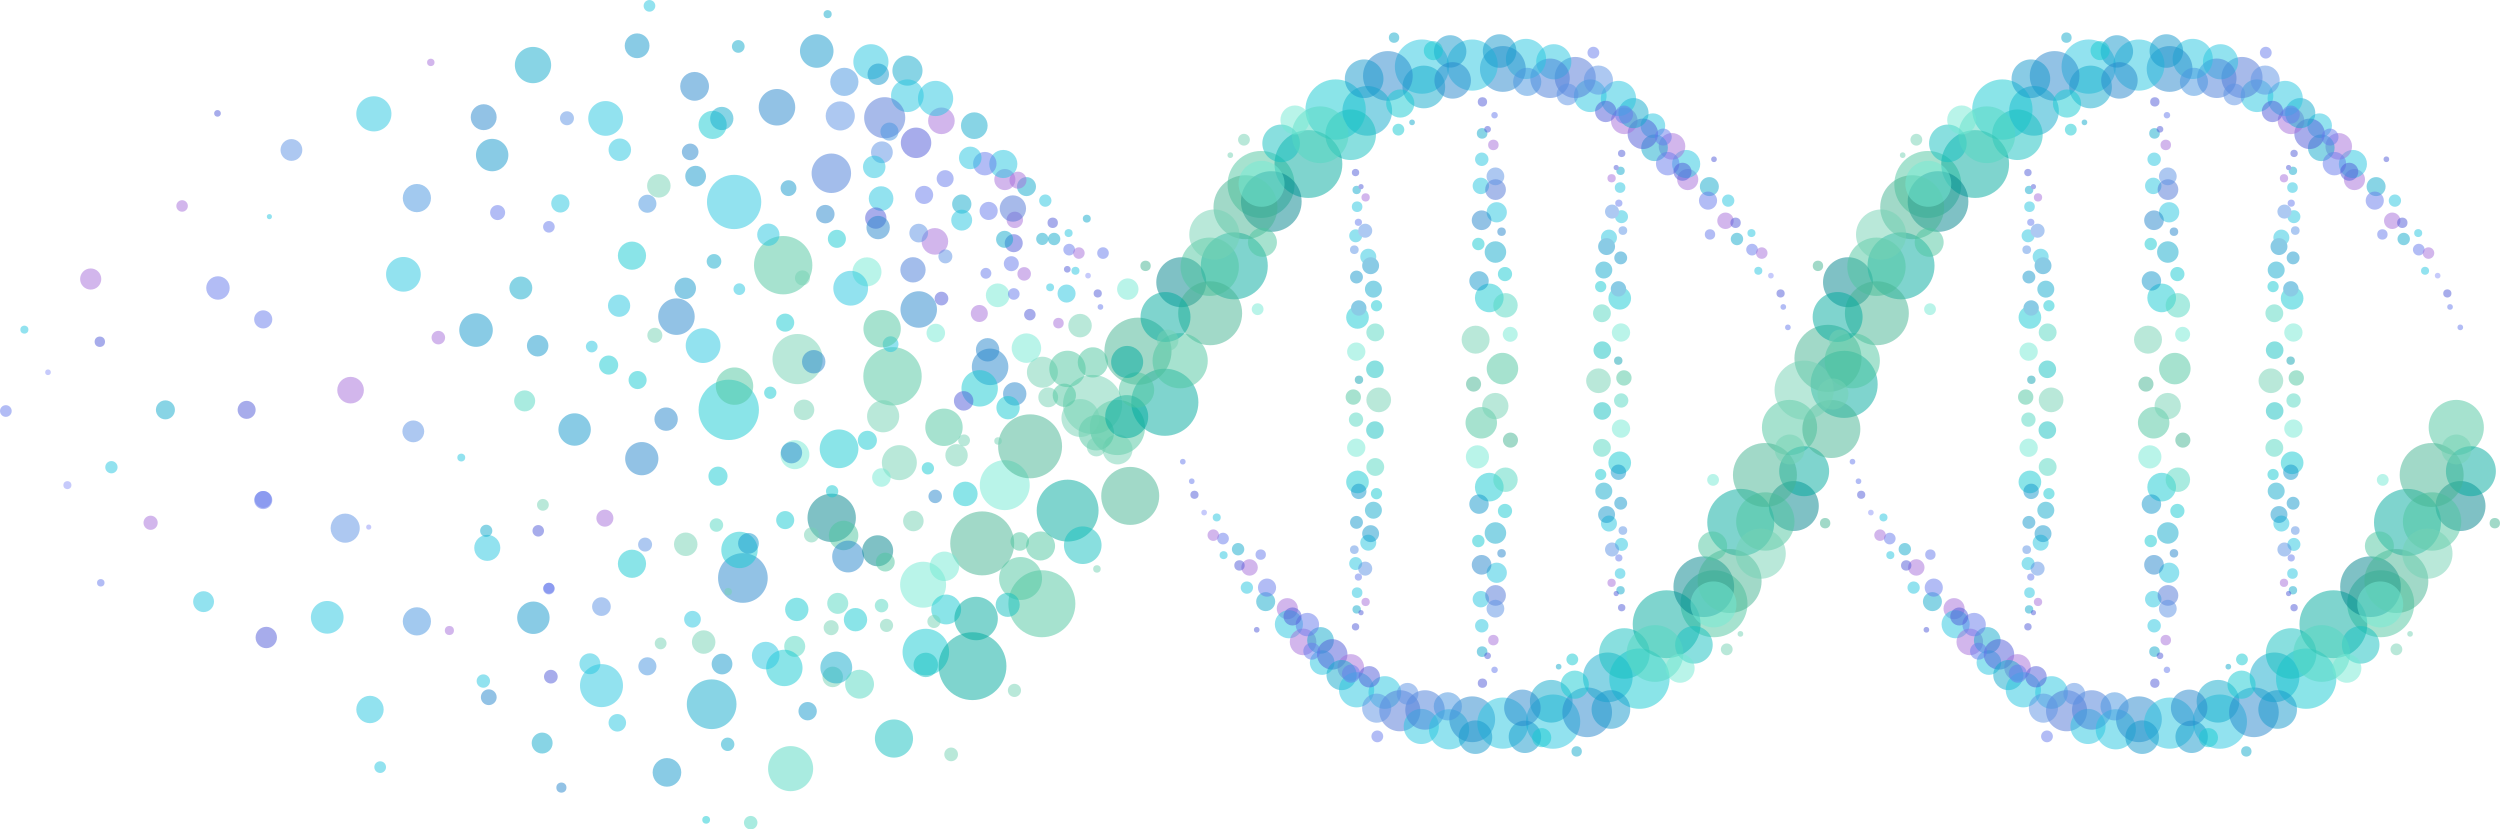 <svg id="Layer_1" data-name="Layer 1" xmlns="http://www.w3.org/2000/svg" viewBox="0 0 914.64 303.45"><defs><style>.cls-1,.cls-33{fill:#a66edb;}.cls-1,.cls-10,.cls-11,.cls-12,.cls-13,.cls-14,.cls-15,.cls-16,.cls-17,.cls-18,.cls-19,.cls-2,.cls-20,.cls-21,.cls-22,.cls-3,.cls-4,.cls-5,.cls-6,.cls-7,.cls-8,.cls-9{opacity:0.5;}.cls-1,.cls-10,.cls-11,.cls-12,.cls-13,.cls-14,.cls-15,.cls-16,.cls-17,.cls-18,.cls-19,.cls-2,.cls-20,.cls-21,.cls-3,.cls-4,.cls-5,.cls-6,.cls-7,.cls-8,.cls-9{isolation:isolate;}.cls-2,.cls-25{fill:#27c6e0;}.cls-26,.cls-3{fill:#12aacd;}.cls-24,.cls-4{fill:#505bd8;}.cls-5{fill:#5177d6;}.cls-6{fill:#487cd8;}.cls-7{fill:#2786cc;}.cls-27,.cls-8{fill:#16cad3;}.cls-28,.cls-9{fill:#14c1c1;}.cls-10{fill:#4fc7a1;}.cls-11{fill:#00aa9e;}.cls-12{fill:#00858d;}.cls-13{fill:#44b592;}.cls-14,.cls-34{fill:#75ead4;}.cls-15{fill:#75d3b4;}.cls-16,.cls-29{fill:#55d8c2;}.cls-17,.cls-30{fill:#1598cc;}.cls-18{fill:#4694e0;}.cls-19,.cls-31{fill:#5c93e5;}.cls-20,.cls-32{fill:#667aed;}.cls-21{fill:#8f96f9;}.cls-23{fill:#12a3b2;}</style></defs><title>GenePeeks_DNA-1</title><circle class="cls-1" cx="617.46" cy="65.69" r="3.87"/><circle class="cls-2" cx="616.89" cy="60" r="5.15"/><circle class="cls-1" cx="611.71" cy="53.54" r="4.87"/><circle class="cls-3" cx="605.32" cy="54.07" r="4.88"/><circle class="cls-2" cx="604.72" cy="45.98" r="4.51"/><circle class="cls-4" cx="601.04" cy="48.96" r="5.57"/><circle class="cls-1" cx="594.25" cy="44.2" r="4.87"/><circle class="cls-3" cx="597.63" cy="41.39" r="5.51"/><circle class="cls-2" cx="592.12" cy="36.02" r="6.44"/><circle class="cls-2" cx="581.8" cy="35.02" r="5.98"/><circle class="cls-5" cx="576.31" cy="28.35" r="7.52"/><circle class="cls-2" cx="568.46" cy="22.6" r="6.43"/><circle class="cls-6" cx="567.09" cy="28.64" r="7.22"/><circle class="cls-2" cx="558.29" cy="21.56" r="7.35"/><circle class="cls-7" cx="549.83" cy="25.23" r="8.38"/><circle class="cls-2" cx="538.59" cy="23.81" r="9.36"/><circle class="cls-2" cx="520.24" cy="24.37" r="9.93"/><circle class="cls-3" cx="520.91" cy="31.82" r="7.81"/><circle class="cls-7" cx="507.76" cy="27.78" r="9.09"/><circle class="cls-3" cx="500.22" cy="40.56" r="9.09"/><circle class="cls-8" cx="488.64" cy="40.09" r="11.04"/><circle class="cls-9" cx="494.15" cy="49.3" r="9.25"/><circle class="cls-10" cx="461.37" cy="67.49" r="12.26"/><circle class="cls-11" cx="478.69" cy="60.01" r="12.41"/><circle class="cls-12" cx="465.11" cy="73.73" r="11.1"/><circle class="cls-12" cx="432.17" cy="103.25" r="9.14"/><circle class="cls-11" cx="451.57" cy="97.26" r="12.26"/><circle class="cls-10" cx="442.58" cy="97.59" r="10.68"/><circle class="cls-13" cx="442.74" cy="114.6" r="11.7"/><circle class="cls-13" cx="455.66" cy="75.81" r="11.7"/><circle class="cls-10" cx="461.86" cy="88.64" r="5.31"/><circle class="cls-14" cx="461.55" cy="67.25" r="8.41"/><circle class="cls-15" cx="444.28" cy="85.82" r="9.18"/><circle class="cls-9" cx="468.71" cy="52.45" r="6.88"/><circle class="cls-16" cx="482.97" cy="49.3" r="10.38"/><circle class="cls-14" cx="473.76" cy="43.89" r="5.31"/><circle class="cls-17" cx="499.08" cy="28.81" r="7.07"/><circle class="cls-8" cx="512.29" cy="37.87" r="5.16"/><circle class="cls-17" cx="530.55" cy="18.81" r="5.93"/><circle class="cls-7" cx="531.47" cy="29.41" r="6.68"/><circle class="cls-8" cx="524.4" cy="18.51" r="3.5"/><circle class="cls-17" cx="548.64" cy="18.67" r="6.14"/><circle class="cls-18" cx="558.74" cy="29.95" r="5.16"/><circle class="cls-19" cx="573.5" cy="34.54" r="3.99"/><circle class="cls-19" cx="584.78" cy="29.3" r="5.33"/><circle class="cls-4" cx="587.47" cy="40.77" r="3.91"/><circle class="cls-20" cx="594.15" cy="41.92" r="3.32"/><circle class="cls-20" cx="608.51" cy="50.14" r="3.11"/><circle class="cls-20" cx="610.13" cy="59.87" r="4.29"/><circle class="cls-4" cx="615.56" cy="62.84" r="3.3"/><circle class="cls-3" cx="625.38" cy="68.27" r="3.48"/><circle class="cls-20" cx="624.89" cy="73.4" r="3.32"/><circle class="cls-2" cx="632.27" cy="73.4" r="2.25"/><circle class="cls-1" cx="631.28" cy="80.77" r="3.01"/><circle class="cls-4" cx="634.97" cy="81.51" r="1.9"/><circle class="cls-3" cx="635.48" cy="87.44" r="2.27"/><circle class="cls-2" cx="640.78" cy="85.27" r="1.47"/><circle class="cls-20" cx="641" cy="91.33" r="2.14"/><circle class="cls-1" cx="644.55" cy="92.59" r="2.11"/><circle class="cls-2" cx="643.29" cy="99.07" r="1.47"/><circle class="cls-21" cx="647.9" cy="100.85" r="1.04"/><circle class="cls-4" cx="651.44" cy="107.36" r="1.5"/><circle class="cls-20" cx="652.43" cy="112.3" r="1.04"/><circle class="cls-1" cx="470.98" cy="222.69" r="3.87"/><circle class="cls-2" cx="471.55" cy="228.38" r="5.15"/><circle class="cls-1" cx="476.74" cy="234.84" r="4.87"/><circle class="cls-3" cx="483.12" cy="234.3" r="4.88"/><circle class="cls-2" cx="483.72" cy="242.4" r="4.51"/><circle class="cls-4" cx="487.4" cy="239.41" r="5.57"/><circle class="cls-1" cx="494.19" cy="244.18" r="4.87"/><circle class="cls-3" cx="490.82" cy="246.98" r="5.51"/><circle class="cls-2" cx="496.32" cy="252.36" r="6.44"/><circle class="cls-2" cx="506.65" cy="253.36" r="5.98"/><circle class="cls-5" cx="512.13" cy="260.03" r="7.52"/><circle class="cls-2" cx="519.98" cy="265.78" r="6.43"/><circle class="cls-6" cx="521.35" cy="259.74" r="7.22"/><circle class="cls-2" cx="530.15" cy="266.82" r="7.35"/><circle class="cls-7" cx="538.62" cy="263.15" r="8.38"/><circle class="cls-2" cx="549.85" cy="264.56" r="9.36"/><circle class="cls-2" cx="568.21" cy="264.01" r="9.93"/><circle class="cls-3" cx="567.53" cy="256.56" r="7.81"/><circle class="cls-7" cx="580.68" cy="260.6" r="9.09"/><circle class="cls-3" cx="588.22" cy="247.81" r="9.09"/><circle class="cls-8" cx="599.8" cy="248.29" r="11.04"/><circle class="cls-9" cx="594.29" cy="239.08" r="9.25"/><circle class="cls-10" cx="627.07" cy="220.88" r="12.26"/><circle class="cls-11" cx="609.75" cy="228.37" r="12.41"/><circle class="cls-12" cx="623.34" cy="214.65" r="11.1"/><circle class="cls-12" cx="656.28" cy="185.13" r="9.14"/><circle class="cls-11" cx="636.87" cy="191.12" r="12.26"/><circle class="cls-10" cx="654.71" cy="156.4" r="10.1"/><circle class="cls-11" cx="660.06" cy="172.4" r="9.14"/><circle class="cls-10" cx="645.86" cy="190.79" r="10.68"/><circle class="cls-13" cx="645.71" cy="173.78" r="11.7"/><circle class="cls-15" cx="654.76" cy="164.44" r="5.47"/><circle class="cls-13" cx="632.79" cy="212.57" r="11.7"/><circle class="cls-10" cx="626.58" cy="199.74" r="5.31"/><circle class="cls-14" cx="626.89" cy="221.13" r="8.41"/><circle class="cls-15" cx="644.16" cy="202.56" r="9.18"/><circle class="cls-9" cx="619.73" cy="235.92" r="6.88"/><circle class="cls-16" cx="605.47" cy="239.08" r="10.38"/><circle class="cls-14" cx="614.68" cy="244.49" r="5.31"/><circle class="cls-17" cx="589.36" cy="259.57" r="7.07"/><circle class="cls-8" cx="576.15" cy="250.5" r="5.16"/><circle class="cls-17" cx="557.9" cy="269.57" r="5.93"/><circle class="cls-7" cx="556.98" cy="258.97" r="6.68"/><circle class="cls-8" cx="564.04" cy="269.87" r="3.5"/><circle class="cls-17" cx="539.8" cy="269.7" r="6.14"/><circle class="cls-18" cx="529.7" cy="258.42" r="5.16"/><circle class="cls-19" cx="514.95" cy="253.83" r="3.99"/><circle class="cls-19" cx="503.66" cy="259.08" r="5.33"/><circle class="cls-4" cx="500.97" cy="247.6" r="3.91"/><circle class="cls-20" cx="494.29" cy="246.46" r="3.32"/><circle class="cls-20" cx="479.93" cy="238.24" r="3.11"/><circle class="cls-20" cx="478.31" cy="228.51" r="4.29"/><circle class="cls-4" cx="472.88" cy="225.54" r="3.3"/><circle class="cls-3" cx="463.06" cy="220.11" r="3.48"/><circle class="cls-20" cx="463.55" cy="214.98" r="3.32"/><circle class="cls-2" cx="456.18" cy="214.98" r="2.25"/><circle class="cls-1" cx="457.16" cy="207.6" r="3.01"/><circle class="cls-4" cx="453.47" cy="206.87" r="1.9"/><circle class="cls-3" cx="452.96" cy="200.93" r="2.27"/><circle class="cls-2" cx="447.66" cy="203.1" r="1.47"/><circle class="cls-20" cx="447.45" cy="197.04" r="2.14"/><circle class="cls-1" cx="443.89" cy="195.79" r="2.11"/><circle class="cls-2" cx="445.15" cy="189.31" r="1.47"/><circle class="cls-21" cx="440.54" cy="187.53" r="1.04"/><circle class="cls-4" cx="437" cy="181.02" r="1.5"/><circle class="cls-20" cx="436.01" cy="176.07" r="1.04"/><circle class="cls-4" cx="542.36" cy="37.27" r="1.71"/><circle class="cls-2" cx="542.11" cy="58.27" r="2.46"/><circle class="cls-2" cx="541.78" cy="68.01" r="3.01"/><circle class="cls-5" cx="547.16" cy="69.37" r="3.79"/><circle class="cls-2" cx="547.59" cy="77.67" r="3.71"/><circle class="cls-7" cx="542.05" cy="80.58" r="3.6"/><circle class="cls-3" cx="547.11" cy="92.21" r="3.94"/><circle class="cls-8" cx="544.86" cy="108.99" r="5.25"/><circle class="cls-10" cx="549.68" cy="134.85" r="5.76"/><circle class="cls-13" cx="539.11" cy="140.52" r="2.76"/><circle class="cls-16" cx="550.79" cy="111.7" r="4.47"/><circle class="cls-17" cx="541.11" cy="102.77" r="3.56"/><circle class="cls-8" cx="550.61" cy="100.27" r="2.6"/><circle class="cls-8" cx="540.86" cy="89.27" r="2.27"/><circle class="cls-19" cx="547.11" cy="64.52" r="3.25"/><circle class="cls-20" cx="546.79" cy="42.15" r="1.18"/><circle class="cls-3" cx="542.24" cy="48.8" r="1.94"/><circle class="cls-4" cx="544.24" cy="47.3" r="1.22"/><circle class="cls-1" cx="546.36" cy="53.02" r="1.92"/><circle class="cls-14" cx="552.53" cy="122.31" r="2.74"/><circle class="cls-15" cx="539.86" cy="124.27" r="5.12"/><circle class="cls-7" cx="549.36" cy="84.77" r="1.56"/><circle class="cls-4" cx="542.36" cy="249.94" r="1.71"/><circle class="cls-2" cx="542.11" cy="228.94" r="2.46"/><circle class="cls-2" cx="541.78" cy="219.21" r="3.01"/><circle class="cls-5" cx="547.16" cy="217.84" r="3.79"/><circle class="cls-2" cx="547.59" cy="209.55" r="3.71"/><circle class="cls-7" cx="542.05" cy="206.64" r="3.6"/><circle class="cls-3" cx="547.11" cy="195" r="3.94"/><circle class="cls-8" cx="544.86" cy="178.22" r="5.25"/><circle class="cls-10" cx="541.93" cy="154.67" r="5.76"/><circle class="cls-13" cx="552.61" cy="161.02" r="2.76"/><circle class="cls-16" cx="550.79" cy="175.51" r="4.47"/><circle class="cls-17" cx="541.11" cy="184.44" r="3.56"/><circle class="cls-8" cx="550.61" cy="186.94" r="2.6"/><circle class="cls-8" cx="540.86" cy="197.94" r="2.27"/><circle class="cls-19" cx="547.11" cy="222.69" r="3.25"/><circle class="cls-20" cx="546.79" cy="245.07" r="1.18"/><circle class="cls-3" cx="542.24" cy="238.41" r="1.94"/><circle class="cls-4" cx="544.24" cy="239.92" r="1.22"/><circle class="cls-1" cx="546.36" cy="234.19" r="1.92"/><circle class="cls-14" cx="540.53" cy="167.15" r="4.24"/><circle class="cls-15" cx="547.07" cy="148.56" r="4.81"/><circle class="cls-7" cx="549.36" cy="202.44" r="1.56"/><circle class="cls-16" cx="496.11" cy="153.52" r="2.62"/><circle class="cls-4" cx="495.93" cy="229.32" r="1.35"/><circle class="cls-2" cx="496.51" cy="216.83" r="1.94"/><circle class="cls-2" cx="495.99" cy="206.18" r="2.38"/><circle class="cls-2" cx="500.59" cy="198.54" r="2.93"/><circle class="cls-3" cx="502.47" cy="186.67" r="3.11"/><circle class="cls-8" cx="496.65" cy="176.32" r="4.15"/><circle class="cls-9" cx="503.03" cy="157.35" r="3.22"/><circle class="cls-15" cx="504.41" cy="146.3" r="4.52"/><circle class="cls-16" cx="503.15" cy="170.85" r="3.27"/><circle class="cls-17" cx="497.11" cy="179.77" r="2.82"/><circle class="cls-8" cx="503.61" cy="180.61" r="2.06"/><circle class="cls-17" cx="496.28" cy="191.11" r="2.36"/><circle class="cls-17" cx="501.45" cy="195.24" r="3.1"/><circle class="cls-19" cx="495.49" cy="201.1" r="1.59"/><circle class="cls-19" cx="499.47" cy="208.04" r="2.57"/><circle class="cls-20" cx="496.97" cy="211.12" r="1.32"/><circle class="cls-3" cx="496.35" cy="222.96" r="1.54"/><circle class="cls-4" cx="497.94" cy="224.15" r="0.96"/><circle class="cls-1" cx="499.62" cy="220.23" r="1.52"/><circle class="cls-14" cx="496.19" cy="163.81" r="3.35"/><circle class="cls-10" cx="495.11" cy="145.27" r="2.81"/><g class="cls-22"><circle class="cls-23" cx="497.19" cy="138.95" r="1.54"/><circle class="cls-24" cx="495.93" cy="63.13" r="1.35"/><circle class="cls-25" cx="496.51" cy="75.63" r="1.94"/><circle class="cls-25" cx="495.99" cy="86.27" r="2.38"/><circle class="cls-25" cx="500.59" cy="93.92" r="2.93"/><circle class="cls-26" cx="502.47" cy="105.79" r="3.11"/><circle class="cls-27" cx="496.65" cy="116.13" r="4.15"/><circle class="cls-28" cx="503.03" cy="135.11" r="3.22"/><circle class="cls-29" cx="503.15" cy="121.61" r="3.27"/><circle class="cls-30" cx="497.11" cy="112.68" r="2.82"/><circle class="cls-27" cx="503.61" cy="111.85" r="2.06"/><circle class="cls-30" cx="496.28" cy="101.35" r="2.36"/><circle class="cls-30" cx="501.45" cy="97.21" r="3.1"/><circle class="cls-31" cx="495.49" cy="91.36" r="1.59"/><circle class="cls-31" cx="499.47" cy="84.41" r="2.57"/><circle class="cls-32" cx="496.97" cy="81.33" r="1.32"/><circle class="cls-26" cx="496.35" cy="69.5" r="1.54"/><circle class="cls-24" cx="497.94" cy="68.3" r="0.96"/><circle class="cls-33" cx="499.62" cy="72.22" r="1.52"/><circle class="cls-34" cx="496.19" cy="128.65" r="3.35"/></g><circle class="cls-16" cx="593.12" cy="146.52" r="2.62"/><circle class="cls-4" cx="593.3" cy="222.32" r="1.35"/><circle class="cls-2" cx="592.72" cy="209.83" r="1.94"/><circle class="cls-2" cx="593.24" cy="199.18" r="2.38"/><circle class="cls-2" cx="588.65" cy="191.54" r="2.93"/><circle class="cls-3" cx="586.76" cy="179.67" r="3.11"/><circle class="cls-8" cx="592.59" cy="169.32" r="4.15"/><circle class="cls-9" cx="586.2" cy="150.35" r="3.22"/><circle class="cls-15" cx="584.82" cy="139.3" r="4.52"/><circle class="cls-16" cx="586.08" cy="163.85" r="3.27"/><circle class="cls-17" cx="592.12" cy="172.77" r="2.82"/><circle class="cls-8" cx="585.62" cy="173.61" r="2.06"/><circle class="cls-17" cx="592.95" cy="184.11" r="2.36"/><circle class="cls-17" cx="587.78" cy="188.24" r="3.1"/><circle class="cls-19" cx="593.74" cy="194.1" r="1.59"/><circle class="cls-19" cx="589.77" cy="201.04" r="2.57"/><circle class="cls-20" cx="592.26" cy="204.12" r="1.32"/><circle class="cls-3" cx="592.88" cy="215.96" r="1.54"/><circle class="cls-4" cx="591.3" cy="217.15" r="0.96"/><circle class="cls-1" cx="589.61" cy="213.23" r="1.52"/><circle class="cls-14" cx="593.05" cy="156.81" r="3.35"/><circle class="cls-10" cx="594.12" cy="138.27" r="2.81"/><g class="cls-22"><circle class="cls-23" cx="592.05" cy="131.95" r="1.54"/><circle class="cls-24" cx="593.3" cy="56.13" r="1.35"/><circle class="cls-25" cx="592.72" cy="68.63" r="1.94"/><circle class="cls-25" cx="593.24" cy="79.27" r="2.38"/><circle class="cls-25" cx="588.65" cy="86.92" r="2.93"/><circle class="cls-26" cx="586.76" cy="98.79" r="3.11"/><circle class="cls-27" cx="592.59" cy="109.13" r="4.15"/><circle class="cls-28" cx="586.2" cy="128.11" r="3.22"/><circle class="cls-29" cx="586.08" cy="114.61" r="3.27"/><circle class="cls-30" cx="592.12" cy="105.68" r="2.82"/><circle class="cls-27" cx="585.62" cy="104.85" r="2.06"/><circle class="cls-30" cx="592.95" cy="94.35" r="2.36"/><circle class="cls-30" cx="587.78" cy="90.21" r="3.1"/><circle class="cls-31" cx="593.74" cy="84.36" r="1.59"/><circle class="cls-31" cx="589.77" cy="77.41" r="2.57"/><circle class="cls-32" cx="592.26" cy="74.33" r="1.32"/><circle class="cls-26" cx="592.88" cy="62.5" r="1.54"/><circle class="cls-24" cx="591.3" cy="61.3" r="0.96"/><circle class="cls-33" cx="589.61" cy="65.22" r="1.52"/><circle class="cls-34" cx="593.05" cy="121.65" r="3.35"/></g><circle class="cls-4" cx="788.36" cy="37.27" r="1.71"/><circle class="cls-2" cx="788.11" cy="58.27" r="2.46"/><circle class="cls-2" cx="787.78" cy="68.01" r="3.01"/><circle class="cls-5" cx="793.16" cy="69.37" r="3.79"/><circle class="cls-2" cx="793.59" cy="77.67" r="3.71"/><circle class="cls-7" cx="788.05" cy="80.58" r="3.6"/><circle class="cls-3" cx="793.11" cy="92.21" r="3.94"/><circle class="cls-8" cx="790.86" cy="108.99" r="5.25"/><circle class="cls-10" cx="795.68" cy="134.85" r="5.76"/><circle class="cls-13" cx="785.11" cy="140.52" r="2.76"/><circle class="cls-16" cx="796.79" cy="111.7" r="4.47"/><circle class="cls-17" cx="787.11" cy="102.77" r="3.56"/><circle class="cls-8" cx="796.61" cy="100.27" r="2.6"/><circle class="cls-8" cx="786.86" cy="89.27" r="2.27"/><circle class="cls-19" cx="793.11" cy="64.52" r="3.25"/><circle class="cls-20" cx="792.79" cy="42.15" r="1.18"/><circle class="cls-3" cx="788.24" cy="48.8" r="1.94"/><circle class="cls-4" cx="790.24" cy="47.3" r="1.22"/><circle class="cls-1" cx="792.36" cy="53.02" r="1.92"/><circle class="cls-14" cx="798.53" cy="122.31" r="2.74"/><circle class="cls-15" cx="785.86" cy="124.27" r="5.12"/><circle class="cls-7" cx="795.36" cy="84.77" r="1.56"/><circle class="cls-4" cx="788.36" cy="249.94" r="1.71"/><circle class="cls-2" cx="788.11" cy="228.94" r="2.46"/><circle class="cls-2" cx="787.78" cy="219.21" r="3.01"/><circle class="cls-5" cx="793.16" cy="217.84" r="3.79"/><circle class="cls-2" cx="793.59" cy="209.55" r="3.71"/><circle class="cls-7" cx="788.05" cy="206.64" r="3.6"/><circle class="cls-3" cx="793.11" cy="195" r="3.94"/><circle class="cls-8" cx="790.86" cy="178.22" r="5.25"/><circle class="cls-10" cx="787.93" cy="154.67" r="5.76"/><circle class="cls-13" cx="798.61" cy="161.02" r="2.76"/><circle class="cls-16" cx="796.79" cy="175.51" r="4.47"/><circle class="cls-17" cx="787.11" cy="184.44" r="3.56"/><circle class="cls-8" cx="796.61" cy="186.94" r="2.6"/><circle class="cls-8" cx="786.86" cy="197.94" r="2.27"/><circle class="cls-19" cx="793.11" cy="222.69" r="3.25"/><circle class="cls-20" cx="792.79" cy="245.07" r="1.18"/><circle class="cls-3" cx="788.24" cy="238.41" r="1.94"/><circle class="cls-4" cx="790.24" cy="239.92" r="1.22"/><circle class="cls-1" cx="792.36" cy="234.19" r="1.92"/><circle class="cls-14" cx="786.53" cy="167.15" r="4.24"/><circle class="cls-15" cx="793.07" cy="148.56" r="4.81"/><circle class="cls-7" cx="795.36" cy="202.44" r="1.56"/><circle class="cls-16" cx="742.11" cy="153.52" r="2.62"/><circle class="cls-4" cx="741.93" cy="229.32" r="1.35"/><circle class="cls-2" cx="742.51" cy="216.83" r="1.94"/><circle class="cls-2" cx="741.99" cy="206.18" r="2.38"/><circle class="cls-2" cx="746.59" cy="198.54" r="2.93"/><circle class="cls-3" cx="748.47" cy="186.67" r="3.11"/><circle class="cls-8" cx="742.65" cy="176.32" r="4.15"/><circle class="cls-9" cx="749.03" cy="157.35" r="3.22"/><circle class="cls-15" cx="750.41" cy="146.3" r="4.52"/><circle class="cls-16" cx="749.15" cy="170.85" r="3.27"/><circle class="cls-17" cx="743.11" cy="179.77" r="2.82"/><circle class="cls-8" cx="749.61" cy="180.61" r="2.06"/><circle class="cls-17" cx="742.28" cy="191.11" r="2.36"/><circle class="cls-17" cx="747.45" cy="195.24" r="3.1"/><circle class="cls-19" cx="741.49" cy="201.1" r="1.59"/><circle class="cls-19" cx="745.47" cy="208.04" r="2.57"/><circle class="cls-20" cx="742.97" cy="211.12" r="1.32"/><circle class="cls-3" cx="742.35" cy="222.96" r="1.54"/><circle class="cls-4" cx="743.94" cy="224.15" r="0.96"/><circle class="cls-1" cx="745.62" cy="220.23" r="1.52"/><circle class="cls-14" cx="742.19" cy="163.81" r="3.35"/><circle class="cls-10" cx="741.11" cy="145.27" r="2.81"/><g class="cls-22"><circle class="cls-23" cx="743.19" cy="138.95" r="1.54"/><circle class="cls-24" cx="741.93" cy="63.13" r="1.35"/><circle class="cls-25" cx="742.51" cy="75.63" r="1.94"/><circle class="cls-25" cx="741.99" cy="86.27" r="2.38"/><circle class="cls-25" cx="746.59" cy="93.92" r="2.93"/><circle class="cls-26" cx="748.47" cy="105.79" r="3.11"/><circle class="cls-27" cx="742.65" cy="116.13" r="4.15"/><circle class="cls-28" cx="749.03" cy="135.11" r="3.22"/><circle class="cls-29" cx="749.15" cy="121.61" r="3.27"/><circle class="cls-30" cx="743.11" cy="112.68" r="2.82"/><circle class="cls-27" cx="749.61" cy="111.85" r="2.06"/><circle class="cls-30" cx="742.28" cy="101.35" r="2.36"/><circle class="cls-30" cx="747.45" cy="97.21" r="3.1"/><circle class="cls-31" cx="741.49" cy="91.36" r="1.59"/><circle class="cls-31" cx="745.47" cy="84.41" r="2.57"/><circle class="cls-32" cx="742.97" cy="81.33" r="1.32"/><circle class="cls-26" cx="742.35" cy="69.5" r="1.54"/><circle class="cls-24" cx="743.94" cy="68.3" r="0.96"/><circle class="cls-33" cx="745.62" cy="72.22" r="1.52"/><circle class="cls-34" cx="742.19" cy="128.65" r="3.35"/></g><circle class="cls-16" cx="839.12" cy="146.52" r="2.62"/><circle class="cls-4" cx="839.3" cy="222.32" r="1.35"/><circle class="cls-2" cx="838.72" cy="209.83" r="1.94"/><circle class="cls-2" cx="839.24" cy="199.18" r="2.38"/><circle class="cls-2" cx="834.65" cy="191.54" r="2.93"/><circle class="cls-3" cx="832.76" cy="179.67" r="3.11"/><circle class="cls-8" cx="838.59" cy="169.32" r="4.15"/><circle class="cls-9" cx="832.2" cy="150.35" r="3.22"/><circle class="cls-15" cx="830.82" cy="139.3" r="4.52"/><circle class="cls-16" cx="832.08" cy="163.85" r="3.27"/><circle class="cls-17" cx="838.12" cy="172.77" r="2.82"/><circle class="cls-8" cx="831.62" cy="173.61" r="2.06"/><circle class="cls-17" cx="838.95" cy="184.11" r="2.36"/><circle class="cls-17" cx="833.78" cy="188.24" r="3.1"/><circle class="cls-19" cx="839.74" cy="194.1" r="1.59"/><circle class="cls-19" cx="835.77" cy="201.04" r="2.57"/><circle class="cls-20" cx="838.26" cy="204.12" r="1.32"/><circle class="cls-3" cx="838.88" cy="215.96" r="1.54"/><circle class="cls-4" cx="837.3" cy="217.15" r="0.96"/><circle class="cls-1" cx="835.61" cy="213.23" r="1.52"/><circle class="cls-14" cx="839.05" cy="156.81" r="3.35"/><circle class="cls-10" cx="840.12" cy="138.27" r="2.81"/><g class="cls-22"><circle class="cls-23" cx="838.05" cy="131.95" r="1.54"/><circle class="cls-24" cx="839.3" cy="56.13" r="1.35"/><circle class="cls-25" cx="838.72" cy="68.63" r="1.94"/><circle class="cls-25" cx="839.24" cy="79.27" r="2.38"/><circle class="cls-25" cx="834.65" cy="86.92" r="2.93"/><circle class="cls-26" cx="832.76" cy="98.79" r="3.11"/><circle class="cls-27" cx="838.59" cy="109.13" r="4.15"/><circle class="cls-28" cx="832.2" cy="128.11" r="3.22"/><circle class="cls-29" cx="832.08" cy="114.61" r="3.27"/><circle class="cls-30" cx="838.12" cy="105.68" r="2.82"/><circle class="cls-27" cx="831.62" cy="104.85" r="2.06"/><circle class="cls-30" cx="838.95" cy="94.35" r="2.36"/><circle class="cls-30" cx="833.78" cy="90.21" r="3.1"/><circle class="cls-31" cx="839.74" cy="84.36" r="1.59"/><circle class="cls-31" cx="835.77" cy="77.41" r="2.57"/><circle class="cls-32" cx="838.26" cy="74.33" r="1.32"/><circle class="cls-26" cx="838.88" cy="62.5" r="1.54"/><circle class="cls-24" cx="837.3" cy="61.3" r="0.96"/><circle class="cls-33" cx="835.61" cy="65.22" r="1.52"/><circle class="cls-34" cx="839.05" cy="121.65" r="3.35"/></g><circle class="cls-1" cx="861.39" cy="65.69" r="3.87"/><circle class="cls-2" cx="860.82" cy="60" r="5.15"/><circle class="cls-1" cx="855.64" cy="53.54" r="4.87"/><circle class="cls-3" cx="849.25" cy="54.07" r="4.88"/><circle class="cls-2" cx="848.65" cy="45.98" r="4.51"/><circle class="cls-4" cx="844.97" cy="48.96" r="5.57"/><circle class="cls-1" cx="838.18" cy="44.2" r="4.87"/><circle class="cls-3" cx="841.56" cy="41.39" r="5.51"/><circle class="cls-2" cx="836.05" cy="36.02" r="6.44"/><circle class="cls-2" cx="825.73" cy="35.02" r="5.98"/><circle class="cls-5" cx="820.24" cy="28.35" r="7.52"/><circle class="cls-2" cx="812.39" cy="22.6" r="6.43"/><circle class="cls-6" cx="811.02" cy="28.64" r="7.22"/><circle class="cls-2" cx="802.22" cy="21.56" r="7.35"/><circle class="cls-7" cx="793.76" cy="25.23" r="8.38"/><circle class="cls-2" cx="782.52" cy="23.81" r="9.36"/><circle class="cls-2" cx="764.16" cy="24.37" r="9.93"/><circle class="cls-3" cx="764.84" cy="31.82" r="7.81"/><circle class="cls-7" cx="751.69" cy="27.78" r="9.09"/><circle class="cls-3" cx="744.15" cy="40.56" r="9.09"/><circle class="cls-8" cx="732.57" cy="40.09" r="11.04"/><circle class="cls-9" cx="738.08" cy="49.3" r="9.25"/><circle class="cls-10" cx="705.3" cy="67.49" r="12.26"/><circle class="cls-11" cx="722.62" cy="60.01" r="12.41"/><circle class="cls-12" cx="709.04" cy="73.73" r="11.1"/><circle class="cls-12" cx="676.1" cy="103.25" r="9.14"/><circle class="cls-11" cx="695.5" cy="97.26" r="12.26"/><circle class="cls-10" cx="686.51" cy="97.59" r="10.68"/><circle class="cls-13" cx="686.66" cy="114.6" r="11.7"/><circle class="cls-13" cx="699.59" cy="75.81" r="11.7"/><circle class="cls-10" cx="705.79" cy="88.64" r="5.31"/><circle class="cls-14" cx="705.48" cy="67.25" r="8.41"/><circle class="cls-15" cx="688.21" cy="85.82" r="9.18"/><circle class="cls-9" cx="712.64" cy="52.45" r="6.88"/><circle class="cls-16" cx="726.9" cy="49.3" r="10.38"/><circle class="cls-14" cx="717.69" cy="43.89" r="5.31"/><circle class="cls-17" cx="743.01" cy="28.81" r="7.07"/><circle class="cls-8" cx="756.22" cy="37.87" r="5.16"/><circle class="cls-17" cx="774.47" cy="18.81" r="5.93"/><circle class="cls-7" cx="775.4" cy="29.41" r="6.68"/><circle class="cls-8" cx="768.33" cy="18.51" r="3.5"/><circle class="cls-17" cx="792.57" cy="18.67" r="6.14"/><circle class="cls-18" cx="802.67" cy="29.95" r="5.16"/><circle class="cls-19" cx="817.42" cy="34.54" r="3.99"/><circle class="cls-19" cx="828.71" cy="29.3" r="5.33"/><circle class="cls-4" cx="831.4" cy="40.77" r="3.91"/><circle class="cls-20" cx="838.08" cy="41.92" r="3.32"/><circle class="cls-20" cx="852.44" cy="50.14" r="3.11"/><circle class="cls-20" cx="854.06" cy="59.87" r="4.29"/><circle class="cls-4" cx="859.49" cy="62.84" r="3.3"/><circle class="cls-3" cx="869.31" cy="68.27" r="3.48"/><circle class="cls-20" cx="868.82" cy="73.4" r="3.32"/><circle class="cls-2" cx="876.19" cy="73.4" r="2.25"/><circle class="cls-1" cx="875.21" cy="80.77" r="3.01"/><circle class="cls-4" cx="878.9" cy="81.51" r="1.9"/><circle class="cls-3" cx="879.41" cy="87.44" r="2.27"/><circle class="cls-2" cx="884.71" cy="85.27" r="1.47"/><circle class="cls-20" cx="884.92" cy="91.33" r="2.14"/><circle class="cls-1" cx="888.48" cy="92.59" r="2.11"/><circle class="cls-2" cx="887.22" cy="99.07" r="1.47"/><circle class="cls-21" cx="891.83" cy="100.85" r="1.04"/><circle class="cls-4" cx="895.37" cy="107.36" r="1.5"/><circle class="cls-20" cx="896.36" cy="112.3" r="1.04"/><circle class="cls-1" cx="714.91" cy="222.69" r="3.87"/><circle class="cls-2" cx="715.48" cy="228.38" r="5.15"/><circle class="cls-1" cx="720.66" cy="234.84" r="4.87"/><circle class="cls-3" cx="727.05" cy="234.3" r="4.88"/><circle class="cls-2" cx="727.65" cy="242.4" r="4.51"/><circle class="cls-4" cx="731.33" cy="239.41" r="5.57"/><circle class="cls-1" cx="738.12" cy="244.18" r="4.87"/><circle class="cls-3" cx="734.75" cy="246.98" r="5.51"/><circle class="cls-2" cx="740.25" cy="252.36" r="6.44"/><circle class="cls-2" cx="750.57" cy="253.36" r="5.98"/><circle class="cls-5" cx="756.06" cy="260.03" r="7.52"/><circle class="cls-2" cx="763.91" cy="265.78" r="6.43"/><circle class="cls-6" cx="765.28" cy="259.74" r="7.22"/><circle class="cls-2" cx="774.08" cy="266.82" r="7.35"/><circle class="cls-7" cx="782.54" cy="263.15" r="8.38"/><circle class="cls-2" cx="793.78" cy="264.56" r="9.36"/><circle class="cls-2" cx="812.14" cy="264.01" r="9.93"/><circle class="cls-3" cx="811.46" cy="256.56" r="7.81"/><circle class="cls-7" cx="824.61" cy="260.6" r="9.09"/><circle class="cls-3" cx="832.15" cy="247.81" r="9.09"/><circle class="cls-8" cx="843.73" cy="248.29" r="11.04"/><circle class="cls-9" cx="838.22" cy="239.08" r="9.25"/><circle class="cls-10" cx="871" cy="220.88" r="12.26"/><circle class="cls-11" cx="853.68" cy="228.37" r="12.41"/><circle class="cls-12" cx="867.27" cy="214.65" r="11.1"/><circle class="cls-12" cx="900.2" cy="185.13" r="9.14"/><circle class="cls-11" cx="880.8" cy="191.12" r="12.26"/><circle class="cls-10" cx="898.64" cy="156.4" r="10.1"/><circle class="cls-11" cx="903.99" cy="172.4" r="9.14"/><circle class="cls-10" cx="889.79" cy="190.79" r="10.68"/><circle class="cls-13" cx="889.64" cy="173.78" r="11.7"/><circle class="cls-15" cx="898.69" cy="164.44" r="5.47"/><circle class="cls-13" cx="876.72" cy="212.57" r="11.7"/><circle class="cls-10" cx="870.51" cy="199.74" r="5.31"/><circle class="cls-14" cx="870.82" cy="221.13" r="8.41"/><circle class="cls-15" cx="888.09" cy="202.56" r="9.18"/><circle class="cls-9" cx="863.66" cy="235.92" r="6.88"/><circle class="cls-16" cx="849.4" cy="239.08" r="10.38"/><circle class="cls-14" cx="858.61" cy="244.49" r="5.31"/><circle class="cls-17" cx="833.29" cy="259.57" r="7.07"/><circle class="cls-8" cx="820.08" cy="250.5" r="5.16"/><circle class="cls-17" cx="801.83" cy="269.57" r="5.93"/><circle class="cls-7" cx="800.91" cy="258.97" r="6.68"/><circle class="cls-8" cx="807.97" cy="269.87" r="3.5"/><circle class="cls-17" cx="783.73" cy="269.7" r="6.14"/><circle class="cls-18" cx="773.63" cy="258.42" r="5.16"/><circle class="cls-19" cx="758.88" cy="253.83" r="3.99"/><circle class="cls-19" cx="747.59" cy="259.08" r="5.33"/><circle class="cls-4" cx="744.9" cy="247.6" r="3.91"/><circle class="cls-20" cx="738.22" cy="246.46" r="3.32"/><circle class="cls-20" cx="723.86" cy="238.24" r="3.11"/><circle class="cls-20" cx="722.24" cy="228.51" r="4.29"/><circle class="cls-4" cx="716.81" cy="225.54" r="3.3"/><circle class="cls-3" cx="706.99" cy="220.11" r="3.48"/><circle class="cls-20" cx="707.48" cy="214.98" r="3.32"/><circle class="cls-2" cx="700.11" cy="214.98" r="2.25"/><circle class="cls-1" cx="701.09" cy="207.6" r="3.01"/><circle class="cls-4" cx="697.4" cy="206.87" r="1.9"/><circle class="cls-3" cx="696.89" cy="200.93" r="2.27"/><circle class="cls-2" cx="691.59" cy="203.1" r="1.47"/><circle class="cls-20" cx="691.38" cy="197.04" r="2.14"/><circle class="cls-1" cx="687.82" cy="195.79" r="2.11"/><circle class="cls-2" cx="689.08" cy="189.31" r="1.47"/><circle class="cls-21" cx="684.47" cy="187.53" r="1.04"/><circle class="cls-4" cx="680.93" cy="181.02" r="1.5"/><circle class="cls-20" cx="679.94" cy="176.07" r="1.04"/><circle class="cls-11" cx="674.68" cy="140.62" r="12.28"/><circle class="cls-13" cx="668.78" cy="131.11" r="12.28"/><circle class="cls-13" cx="670.01" cy="156.96" r="10.61"/><circle class="cls-15" cx="660.05" cy="142.74" r="10.82"/><circle class="cls-10" cx="677.66" cy="131.97" r="10.1"/><circle class="cls-11" cx="672.31" cy="115.98" r="9.14"/><circle class="cls-15" cx="673.12" cy="124.5" r="3.92"/><circle class="cls-15" cx="670.59" cy="144.16" r="5.67"/><circle class="cls-1" cx="367.63" cy="65.69" r="3.87"/><circle class="cls-2" cx="367.06" cy="60" r="5.15"/><circle class="cls-1" cx="342.03" cy="88.31" r="4.87"/><circle class="cls-3" cx="356.45" cy="45.98" r="4.88"/><circle class="cls-2" cx="322.35" cy="72.65" r="4.51"/><circle class="cls-4" cx="335.14" cy="52.25" r="5.57"/><circle class="cls-1" cx="344.42" cy="44.2" r="4.87"/><circle class="cls-3" cx="332" cy="25.84" r="5.51"/><circle class="cls-2" cx="342.29" cy="36.02" r="6.44"/><circle class="cls-2" cx="331.97" cy="35.02" r="5.98"/><circle class="cls-5" cx="323.67" cy="43.07" r="7.52"/><circle class="cls-2" cx="318.63" cy="22.6" r="6.43"/><circle class="cls-6" cx="304.15" cy="63.39" r="7.22"/><circle class="cls-2" cx="268.58" cy="73.89" r="9.93"/><circle class="cls-3" cx="270.1" cy="16.99" r="2.33"/><circle class="cls-7" cx="254.12" cy="31.59" r="5.27"/><circle class="cls-8" cx="260.72" cy="45.69" r="5.16"/><circle class="cls-17" cx="210.23" cy="157.14" r="5.93"/><circle class="cls-7" cx="284.26" cy="39.24" r="6.68"/><circle class="cls-8" cx="317.33" cy="161.1" r="3.5"/><circle class="cls-17" cx="298.81" cy="18.67" r="6.14"/><circle class="cls-18" cx="308.91" cy="29.95" r="5.16"/><circle class="cls-19" cx="322.65" cy="55.71" r="3.99"/><circle class="cls-19" cx="307.41" cy="42.41" r="5.33"/><circle class="cls-4" cx="320.41" cy="79.79" r="3.91"/><circle class="cls-20" cx="338.09" cy="71.31" r="3.32"/><circle class="cls-20" cx="345.79" cy="65.36" r="3.11"/><circle class="cls-20" cx="360.3" cy="59.87" r="4.29"/><circle class="cls-4" cx="370.88" cy="88.97" r="3.3"/><circle class="cls-3" cx="375.55" cy="68.27" r="3.48"/><circle class="cls-20" cx="361.7" cy="77.17" r="3.32"/><circle class="cls-2" cx="382.43" cy="73.4" r="2.25"/><circle class="cls-1" cx="371.27" cy="80.44" r="3.01"/><circle class="cls-4" cx="385.14" cy="81.51" r="1.9"/><circle class="cls-3" cx="385.65" cy="87.44" r="2.27"/><circle class="cls-2" cx="390.95" cy="85.27" r="1.47"/><circle class="cls-20" cx="391.16" cy="91.33" r="2.14"/><circle class="cls-1" cx="394.72" cy="92.59" r="2.11"/><circle class="cls-2" cx="393.46" cy="99.07" r="1.47"/><circle class="cls-21" cx="398.07" cy="100.85" r="1.04"/><circle class="cls-4" cx="401.61" cy="107.36" r="1.5"/><circle class="cls-20" cx="402.6" cy="112.3" r="1.04"/><circle class="cls-1" cx="33.18" cy="102.08" r="3.87"/><circle class="cls-1" cx="128.26" cy="142.74" r="4.87"/><circle class="cls-1" cx="55.1" cy="191.26" r="2.6"/><circle class="cls-2" cx="74.48" cy="220.12" r="3.82"/><circle class="cls-2" cx="119.72" cy="225.85" r="5.98"/><circle class="cls-2" cx="135.36" cy="259.57" r="5.01"/><circle class="cls-7" cx="178.82" cy="255.08" r="2.89"/><circle class="cls-2" cx="178.27" cy="200.44" r="4.77"/><circle class="cls-2" cx="220.06" cy="250.84" r="7.87"/><circle class="cls-3" cx="198.35" cy="271.85" r="3.83"/><circle class="cls-7" cx="271.79" cy="211.46" r="9.09"/><circle class="cls-3" cx="260.36" cy="257.65" r="9.09"/><circle class="cls-8" cx="338.72" cy="238.56" r="8.52"/><circle class="cls-9" cx="327.06" cy="270.2" r="6.98"/><circle class="cls-10" cx="381.17" cy="220.88" r="12.26"/><circle class="cls-11" cx="355.8" cy="243.72" r="12.41"/><circle class="cls-12" cx="304.28" cy="189.45" r="8.85"/><circle class="cls-11" cx="390.6" cy="186.81" r="11.32"/><circle class="cls-10" cx="408.81" cy="156.4" r="10.1"/><circle class="cls-14" cx="367.6" cy="177.49" r="9.14"/><circle class="cls-10" cx="326.53" cy="137.67" r="10.68"/><circle class="cls-13" cx="376.86" cy="163.29" r="11.7"/><circle class="cls-15" cx="408.86" cy="164.44" r="5.47"/><circle class="cls-13" cx="359.35" cy="198.8" r="11.7"/><circle class="cls-10" cx="380.69" cy="199.74" r="5.31"/><circle class="cls-14" cx="337.72" cy="213.92" r="8.41"/><circle class="cls-15" cx="329.03" cy="169.26" r="6.4"/><circle class="cls-9" cx="396.13" cy="199.47" r="6.88"/><circle class="cls-16" cx="289.25" cy="281.21" r="8.25"/><circle class="cls-14" cx="290.81" cy="166.34" r="5.31"/><circle class="cls-17" cx="244.01" cy="282.58" r="5.24"/><circle class="cls-8" cx="231.21" cy="206.26" r="5.16"/><circle class="cls-17" cx="195.14" cy="226.01" r="5.93"/><circle class="cls-7" cx="336.12" cy="113.23" r="6.68"/><circle class="cls-8" cx="262.68" cy="174.21" r="3.5"/><circle class="cls-18" cx="152.52" cy="227.33" r="5.16"/><circle class="cls-19" cx="151.21" cy="157.82" r="3.99"/><circle class="cls-19" cx="126.29" cy="193.23" r="5.33"/><circle class="cls-4" cx="97.42" cy="233.23" r="3.91"/><circle class="cls-20" cx="96.3" cy="182.95" r="3.32"/><circle class="cls-20" cx="96.3" cy="182.74" r="3.11"/><circle class="cls-4" cx="90.23" cy="149.95" r="3.3"/><circle class="cls-2" cx="136.78" cy="41.65" r="6.43"/><circle class="cls-2" cx="147.59" cy="100.36" r="6.35"/><circle class="cls-7" cx="176.96" cy="42.87" r="4.74"/><circle class="cls-2" cx="205.01" cy="74.42" r="3.34"/><circle class="cls-2" cx="221.57" cy="43.33" r="6.36"/><circle class="cls-3" cx="195" cy="23.8" r="6.64"/><circle class="cls-17" cx="233.09" cy="16.75" r="4.53"/><circle class="cls-8" cx="231.21" cy="93.54" r="5.16"/><circle class="cls-17" cx="180.06" cy="56.73" r="5.93"/><circle class="cls-7" cx="247.48" cy="115.85" r="6.68"/><circle class="cls-17" cx="174.16" cy="120.76" r="6.14"/><circle class="cls-18" cx="152.52" cy="72.47" r="5.16"/><circle class="cls-19" cx="106.62" cy="54.87" r="3.99"/><circle class="cls-20" cx="96.3" cy="116.85" r="3.32"/><circle class="cls-20" cx="79.74" cy="105.36" r="4.29"/><circle class="cls-3" cx="60.52" cy="149.95" r="3.48"/><circle class="cls-2" cx="40.76" cy="170.93" r="2.25"/><circle class="cls-4" cx="36.52" cy="125.03" r="1.9"/><circle class="cls-2" cx="8.92" cy="120.6" r="1.47"/><circle class="cls-20" cx="2.14" cy="150.37" r="2.14"/><circle class="cls-1" cx="66.62" cy="75.35" r="2.11"/><circle class="cls-21" cx="17.56" cy="136.2" r="1.04"/><circle class="cls-11" cx="426.16" cy="147.17" r="12.28"/><circle class="cls-13" cx="416.33" cy="128.49" r="12.28"/><circle class="cls-13" cx="413.5" cy="181.43" r="10.61"/><circle class="cls-15" cx="399.73" cy="147.98" r="10.82"/><circle class="cls-10" cx="431.77" cy="131.97" r="10.1"/><circle class="cls-11" cx="426.41" cy="115.98" r="9.14"/><circle class="cls-15" cx="427.22" cy="124.5" r="3.92"/><circle class="cls-15" cx="381.37" cy="136.18" r="5.67"/><circle class="cls-16" cx="290.75" cy="236.48" r="3.85"/><circle class="cls-16" cx="306.49" cy="220.75" r="3.85"/><circle class="cls-15" cx="304.65" cy="247.65" r="3.76"/><circle class="cls-15" cx="334.16" cy="190.61" r="3.76"/><circle class="cls-7" cx="234.8" cy="167.8" r="6.08"/><circle class="cls-8" cx="266.62" cy="149.95" r="11.04"/><circle class="cls-10" cx="286.53" cy="97.02" r="10.68"/><circle class="cls-14" cx="365.02" cy="108.04" r="4.34"/><circle class="cls-15" cx="291.8" cy="131.37" r="9.18"/><circle class="cls-14" cx="317.18" cy="99.46" r="5.31"/><circle class="cls-8" cx="222.68" cy="133.56" r="3.5"/><circle class="cls-16" cx="191.95" cy="146.67" r="3.85"/><circle class="cls-15" cx="294.16" cy="149.95" r="3.76"/><circle class="cls-7" cx="362.23" cy="134.21" r="6.68"/><circle class="cls-15" cx="257.44" cy="234.9" r="4.3"/><circle class="cls-15" cx="395.14" cy="119.13" r="4.3"/><circle class="cls-15" cx="241.04" cy="67.99" r="4.3"/><circle class="cls-15" cx="250.88" cy="199.13" r="4.3"/><circle class="cls-15" cx="241.7" cy="235.39" r="2.16"/><circle class="cls-15" cx="198.62" cy="184.7" r="2.16"/><circle class="cls-15" cx="352.71" cy="161.1" r="2.16"/><circle class="cls-3" cx="190.55" cy="105.36" r="4.19"/><circle class="cls-10" cx="308.63" cy="195.9" r="5.4"/><circle class="cls-8" cx="286.95" cy="244.37" r="6.66"/><circle class="cls-8" cx="270.55" cy="201.2" r="6.66"/><circle class="cls-8" cx="358.42" cy="142.08" r="6.66"/><circle class="cls-10" cx="390.55" cy="134.97" r="6.66"/><circle class="cls-21" cx="24.66" cy="177.49" r="1.47"/><circle class="cls-15" cx="455.11" cy="51.12" r="2.16"/><circle class="cls-14" cx="460.11" cy="113.12" r="2.16"/><circle class="cls-14" cx="412.61" cy="105.77" r="3.92"/><circle class="cls-13" cx="419.11" cy="97.27" r="1.9"/><circle class="cls-3" cx="510.02" cy="13.77" r="1.9"/><circle class="cls-8" cx="511.61" cy="47.43" r="2.16"/><circle class="cls-3" cx="516.61" cy="44.77" r="1.04"/><circle class="cls-15" cx="450.11" cy="56.77" r="1.04"/><circle class="cls-20" cx="582.95" cy="19.27" r="2.16"/><circle class="cls-4" cx="627.07" cy="58.27" r="1.04"/><circle class="cls-20" cx="625.61" cy="85.77" r="1.9"/><circle class="cls-20" cx="654.11" cy="119.77" r="1.04"/><circle class="cls-15" cx="631.74" cy="237.57" r="2.16"/><circle class="cls-14" cx="626.74" cy="175.57" r="2.16"/><circle class="cls-13" cx="667.74" cy="191.41" r="1.9"/><circle class="cls-3" cx="576.83" cy="274.91" r="1.9"/><circle class="cls-8" cx="575.24" cy="241.25" r="2.16"/><circle class="cls-3" cx="570.24" cy="243.91" r="1.04"/><circle class="cls-15" cx="636.74" cy="231.91" r="1.04"/><circle class="cls-20" cx="503.9" cy="269.41" r="2.16"/><circle class="cls-4" cx="459.78" cy="230.41" r="1.04"/><circle class="cls-20" cx="461.24" cy="202.91" r="1.9"/><circle class="cls-20" cx="432.74" cy="168.91" r="1.04"/><circle class="cls-15" cx="876.74" cy="237.57" r="2.16"/><circle class="cls-14" cx="871.74" cy="175.57" r="2.16"/><circle class="cls-13" cx="912.74" cy="191.41" r="1.9"/><circle class="cls-3" cx="821.83" cy="274.91" r="1.9"/><circle class="cls-8" cx="820.24" cy="241.25" r="2.16"/><circle class="cls-3" cx="815.24" cy="243.91" r="1.04"/><circle class="cls-15" cx="881.74" cy="231.91" r="1.04"/><circle class="cls-20" cx="748.9" cy="269.41" r="2.16"/><circle class="cls-4" cx="704.78" cy="230.41" r="1.04"/><circle class="cls-20" cx="706.24" cy="202.91" r="1.9"/><circle class="cls-20" cx="677.74" cy="168.91" r="1.04"/><circle class="cls-15" cx="701.11" cy="51.12" r="2.16"/><circle class="cls-14" cx="706.11" cy="113.12" r="2.16"/><circle class="cls-13" cx="665.11" cy="97.27" r="1.9"/><circle class="cls-3" cx="756.02" cy="13.77" r="1.9"/><circle class="cls-8" cx="757.61" cy="47.43" r="2.16"/><circle class="cls-3" cx="762.61" cy="44.77" r="1.04"/><circle class="cls-15" cx="696.11" cy="56.77" r="1.04"/><circle class="cls-20" cx="828.95" cy="19.27" r="2.16"/><circle class="cls-4" cx="873.07" cy="58.27" r="1.04"/><circle class="cls-20" cx="871.61" cy="85.77" r="1.9"/><circle class="cls-20" cx="900.11" cy="119.77" r="1.04"/><circle class="cls-1" cx="374.7" cy="100.2" r="2.48"/><circle class="cls-2" cx="390.21" cy="107.4" r="3.3"/><circle class="cls-1" cx="358.29" cy="114.69" r="3.12"/><circle class="cls-3" cx="367.54" cy="87.56" r="3.12"/><circle class="cls-2" cx="325.83" cy="125.92" r="2.89"/><circle class="cls-4" cx="352.56" cy="146.66" r="3.57"/><circle class="cls-1" cx="372.43" cy="65.92" r="3.12"/><circle class="cls-3" cx="351.87" cy="74.66" r="3.53"/><circle class="cls-2" cx="354.97" cy="57.77" r="4.13"/><circle class="cls-2" cx="351.84" cy="80.54" r="3.83"/><circle class="cls-5" cx="370.57" cy="76.29" r="4.82"/><circle class="cls-2" cx="319.84" cy="61.06" r="4.12"/><circle class="cls-6" cx="334.02" cy="98.72" r="4.63"/><circle class="cls-2" cx="311.23" cy="105.45" r="6.36"/><circle class="cls-3" cx="302.79" cy="5.18" r="1.49"/><circle class="cls-7" cx="301.95" cy="78.34" r="3.38"/><circle class="cls-8" cx="306.18" cy="87.38" r="3.31"/><circle class="cls-17" cx="273.83" cy="198.8" r="3.8"/><circle class="cls-7" cx="321.27" cy="83.25" r="4.28"/><circle class="cls-8" cx="339.47" cy="171.34" r="2.25"/><circle class="cls-17" cx="321.32" cy="27.17" r="3.93"/><circle class="cls-18" cx="325.41" cy="48.15" r="3.31"/><circle class="cls-19" cx="345.87" cy="93.8" r="2.56"/><circle class="cls-19" cx="336.11" cy="85.28" r="3.42"/><circle class="cls-4" cx="344.44" cy="109.23" r="2.51"/><circle class="cls-20" cx="403.54" cy="92.59" r="2.13"/><circle class="cls-20" cx="360.7" cy="99.99" r="1.99"/><circle class="cls-20" cx="370" cy="96.47" r="2.75"/><circle class="cls-4" cx="376.78" cy="115.11" r="2.11"/><circle class="cls-3" cx="381.32" cy="87.41" r="2.23"/><circle class="cls-20" cx="370.9" cy="107.55" r="2.13"/><circle class="cls-2" cx="384.19" cy="105.13" r="1.44"/><circle class="cls-1" cx="387.24" cy="118.22" r="1.93"/><circle class="cls-4" cx="390.47" cy="98.52" r="1.22"/><circle class="cls-3" cx="397.61" cy="80" r="1.45"/><circle class="cls-1" cx="160.37" cy="123.52" r="2.48"/><circle class="cls-1" cx="221.3" cy="189.57" r="3.12"/><circle class="cls-1" cx="164.41" cy="230.67" r="1.67"/><circle class="cls-2" cx="176.83" cy="249.17" r="2.45"/><circle class="cls-2" cx="215.82" cy="242.84" r="3.83"/><circle class="cls-2" cx="225.85" cy="264.44" r="3.21"/><circle class="cls-7" cx="205.39" cy="288.15" r="1.85"/><circle class="cls-2" cx="253.35" cy="226.55" r="3.06"/><circle class="cls-2" cx="280.13" cy="239.85" r="5.05"/><circle class="cls-3" cx="266.22" cy="272.31" r="2.46"/><circle class="cls-7" cx="310.28" cy="203.61" r="5.82"/><circle class="cls-3" cx="305.96" cy="244.22" r="5.82"/><circle class="cls-8" cx="346.17" cy="222.98" r="5.46"/><circle class="cls-9" cx="338.7" cy="243.26" r="4.47"/><circle class="cls-10" cx="373.38" cy="211.65" r="7.86"/><circle class="cls-11" cx="357.12" cy="226.29" r="7.95"/><circle class="cls-12" cx="321.1" cy="201.51" r="5.67"/><circle class="cls-10" cx="401.09" cy="158.33" r="6.47"/><circle class="cls-10" cx="345.36" cy="156.33" r="6.84"/><circle class="cls-15" cx="401.12" cy="163.48" r="3.5"/><circle class="cls-10" cx="373.07" cy="198.1" r="3.4"/><circle class="cls-14" cx="345.53" cy="207.19" r="5.39"/><circle class="cls-15" cx="349.96" cy="166.57" r="4.1"/><circle class="cls-9" cx="368.67" cy="221.29" r="4.41"/><circle class="cls-16" cx="314.47" cy="250.31" r="5.29"/><circle class="cls-14" cx="322.47" cy="174.7" r="3.4"/><circle class="cls-17" cx="295.48" cy="260.19" r="3.36"/><circle class="cls-8" cx="287.27" cy="190.28" r="3.31"/><circle class="cls-17" cx="264.16" cy="242.94" r="3.8"/><circle class="cls-7" cx="361.32" cy="127.98" r="4.28"/><circle class="cls-8" cx="304.44" cy="179.74" r="2.25"/><circle class="cls-18" cx="236.85" cy="243.78" r="3.31"/><circle class="cls-19" cx="236.01" cy="199.24" r="2.56"/><circle class="cls-19" cx="220.04" cy="221.93" r="3.42"/><circle class="cls-4" cx="201.53" cy="247.56" r="2.51"/><circle class="cls-20" cx="200.82" cy="215.34" r="2.13"/><circle class="cls-20" cx="200.82" cy="215.21" r="1.99"/><circle class="cls-4" cx="196.92" cy="194.2" r="2.11"/><circle class="cls-2" cx="226.76" cy="54.79" r="4.12"/><circle class="cls-2" cx="226.5" cy="111.85" r="4.07"/><circle class="cls-7" cx="252.51" cy="55.57" r="3.04"/><circle class="cls-2" cx="270.49" cy="105.79" r="2.14"/><circle class="cls-2" cx="281.1" cy="85.87" r="4.08"/><circle class="cls-3" cx="264.07" cy="43.35" r="4.26"/><circle class="cls-17" cx="288.48" cy="68.83" r="2.9"/><circle class="cls-8" cx="287.27" cy="118.04" r="3.31"/><circle class="cls-17" cx="254.5" cy="64.46" r="3.8"/><circle class="cls-7" cx="297.7" cy="132.34" r="4.28"/><circle class="cls-17" cx="250.71" cy="105.49" r="3.93"/><circle class="cls-18" cx="236.85" cy="74.54" r="3.31"/><circle class="cls-19" cx="207.43" cy="43.26" r="2.56"/><circle class="cls-20" cx="200.82" cy="82.98" r="2.13"/><circle class="cls-20" cx="182.06" cy="77.77" r="2.75"/><circle class="cls-3" cx="177.89" cy="194.2" r="2.23"/><circle class="cls-2" cx="168.76" cy="167.4" r="1.44"/><circle class="cls-4" cx="79.57" cy="41.48" r="1.22"/><circle class="cls-2" cx="98.56" cy="79.26" r="0.94"/><circle class="cls-20" cx="36.87" cy="213.22" r="1.37"/><circle class="cls-1" cx="157.61" cy="22.83" r="1.36"/><circle class="cls-11" cx="412.21" cy="152.42" r="7.87"/><circle class="cls-15" cx="395.27" cy="152.93" r="6.93"/><circle class="cls-10" cx="415.8" cy="142.68" r="6.47"/><circle class="cls-11" cx="412.37" cy="132.42" r="5.86"/><circle class="cls-15" cx="347.98" cy="276" r="2.51"/><circle class="cls-15" cx="383.5" cy="145.37" r="3.63"/><circle class="cls-16" cx="274.65" cy="300.98" r="2.47"/><circle class="cls-16" cx="322.52" cy="221.57" r="2.47"/><circle class="cls-15" cx="324.34" cy="228.81" r="2.41"/><circle class="cls-15" cx="341.69" cy="227.36" r="2.41"/><circle class="cls-7" cx="289.57" cy="165.63" r="3.9"/><circle class="cls-8" cx="306.97" cy="164.2" r="7.08"/><circle class="cls-10" cx="322.73" cy="120.27" r="6.84"/><circle class="cls-14" cx="375.52" cy="127.37" r="5.39"/><circle class="cls-15" cx="323.1" cy="152.29" r="5.88"/><circle class="cls-14" cx="342.37" cy="121.84" r="3.4"/><circle class="cls-8" cx="281.81" cy="143.69" r="2.25"/><circle class="cls-16" cx="262.11" cy="192.09" r="2.47"/><circle class="cls-15" cx="371.14" cy="252.59" r="2.41"/><circle class="cls-7" cx="371.24" cy="144.11" r="4.28"/><circle class="cls-15" cx="304.08" cy="229.64" r="2.75"/><circle class="cls-15" cx="293.58" cy="101.67" r="2.75"/><circle class="cls-15" cx="296.88" cy="195.71" r="2.75"/><circle class="cls-15" cx="401.32" cy="208.15" r="1.38"/><circle class="cls-15" cx="266.39" cy="216.47" r="1.38"/><circle class="cls-15" cx="365.14" cy="161.34" r="1.38"/><circle class="cls-3" cx="261.22" cy="95.62" r="2.68"/><circle class="cls-10" cx="323.89" cy="205.64" r="3.46"/><circle class="cls-10" cx="399.84" cy="132.59" r="5.53"/><circle class="cls-8" cx="312.99" cy="226.71" r="4.27"/><circle class="cls-8" cx="291.51" cy="222.96" r="4.27"/><circle class="cls-8" cx="368.8" cy="149.15" r="4.27"/><circle class="cls-10" cx="389.39" cy="144.6" r="4.27"/><circle class="cls-21" cx="134.9" cy="192.84" r="0.94"/><circle class="cls-2" cx="257.23" cy="126.45" r="6.36"/><circle class="cls-2" cx="216.49" cy="126.79" r="2.14"/><circle class="cls-8" cx="233.27" cy="139.04" r="3.31"/><circle class="cls-7" cx="243.7" cy="153.34" r="4.28"/><circle class="cls-17" cx="196.71" cy="126.49" r="3.93"/><circle class="cls-10" cx="268.73" cy="141.27" r="6.84"/><circle class="cls-15" cx="239.58" cy="122.67" r="2.75"/><circle class="cls-8" cx="258.35" cy="299.94" r="1.42"/><circle class="cls-7" cx="342.15" cy="181.61" r="2.47"/><circle class="cls-8" cx="353.18" cy="180.7" r="4.49"/><circle class="cls-2" cx="139.09" cy="280.66" r="2.14"/><circle class="cls-2" cx="237.61" cy="2.14" r="2.14"/></svg>